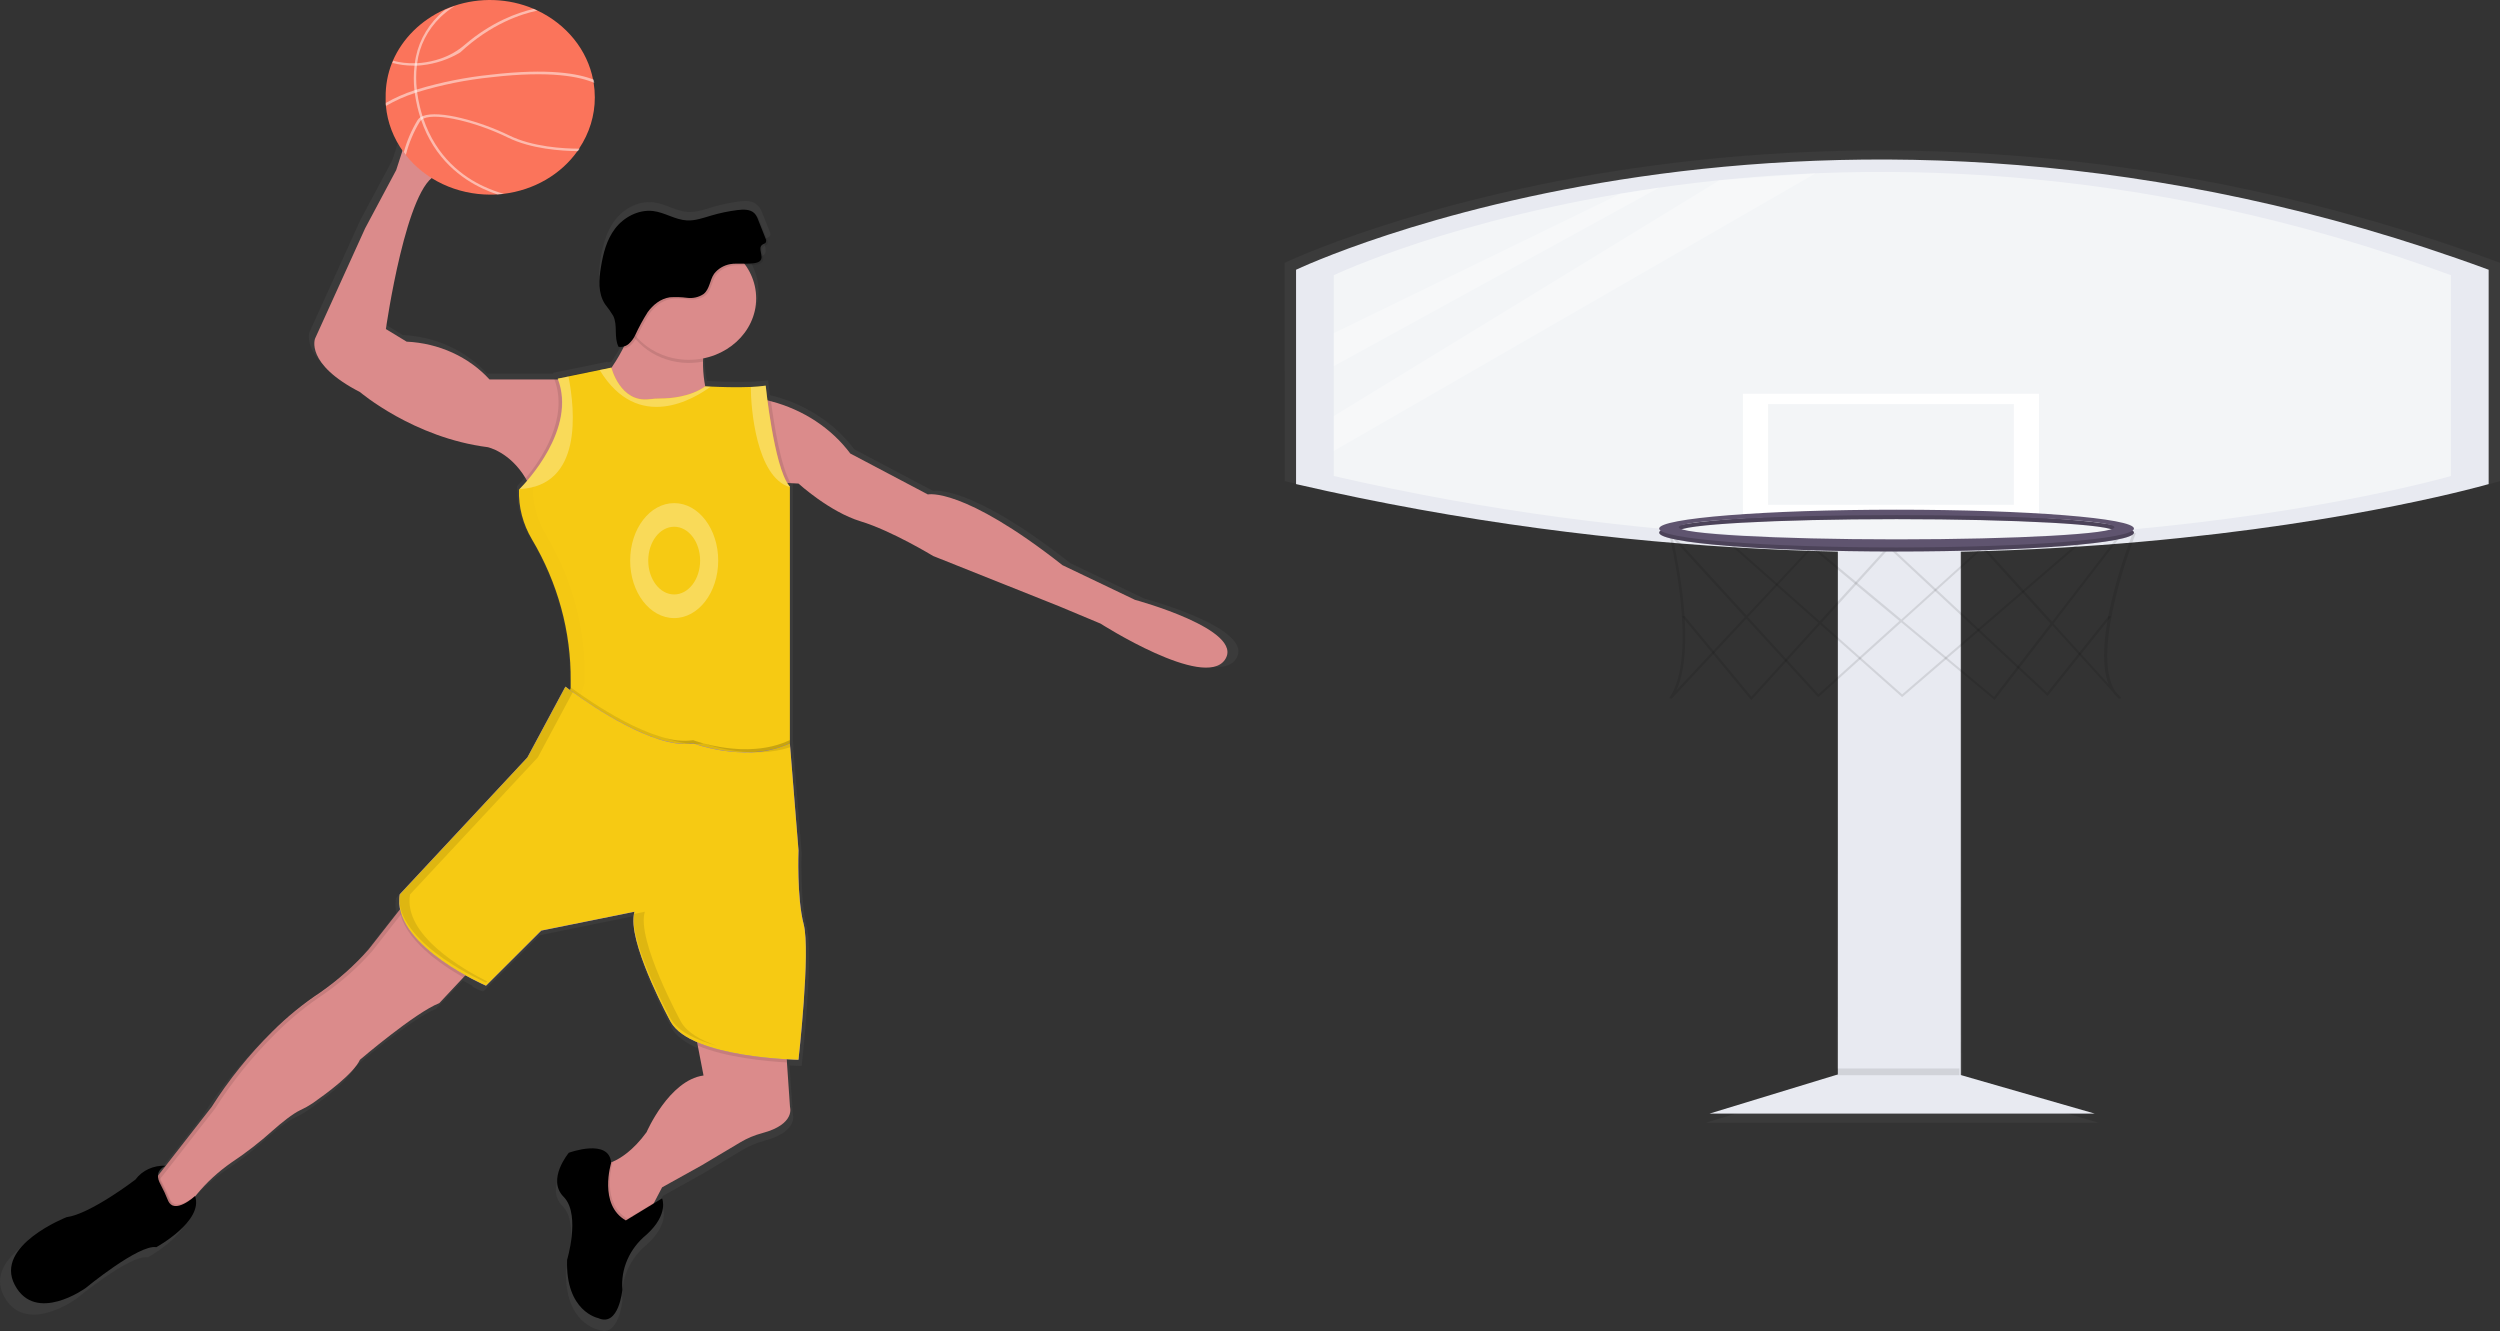 <svg width="216" height="115" viewBox="0 0 216 115" fill="none" xmlns="http://www.w3.org/2000/svg">
<rect x="0" y="0" width="216" height="115" fill="#333333" stroke="none"/>
<path d="M169.527 47.152H158.706V94.864H169.527V47.152Z" fill="url(#paint0_linear)"/>
<path d="M181.328 97H147.392L159.443 93.321H168.541L181.328 97Z" fill="url(#paint1_linear)"/>
<path d="M111 22.704C111 22.704 156.743 0.869 216 22.704V41.573C216 41.573 169.526 55.103 111.002 41.573L111 22.704Z" fill="url(#paint2_linear)"/>
<path d="M114.321 23.184C114.321 23.184 157.166 2.727 212.68 23.184V40.862C212.68 40.862 169.145 53.536 114.321 40.862V23.184Z" fill="url(#paint3_linear)"/>
<path d="M176.408 33.624H150.344V44.306H176.408V33.624Z" fill="url(#paint4_linear)"/>
<path d="M174.195 34.53H152.557V43.398H174.195V34.53Z" fill="url(#paint5_linear)"/>
<g opacity="0.1">
<path opacity="0.1" d="M172.499 60.584L164.277 53.748L156.985 60.344L150.658 53.431L144.075 60.47L143.845 60.426C146.5 56.685 143.867 46.08 143.845 45.973L143.744 45.576L150.665 53.138L156.435 46.965L164.285 53.496L171.464 46.992L177.545 53.691L183.447 46.03L184.924 45.888L184.89 45.974C184.847 46.084 180.815 56.34 183.107 59.818L183.652 60.419L183.435 60.474C183.199 60.28 183.012 60.073 182.875 59.858L177.567 54.007L172.499 60.584ZM164.413 53.621L172.448 60.307L177.422 53.854L171.442 47.267L164.413 53.621ZM150.783 53.282L156.985 60.073L164.123 53.623L156.447 47.225L150.783 53.282ZM144.166 46.345C144.586 48.171 146.22 55.962 144.492 59.721L150.525 53.282L144.166 46.345ZM177.69 53.851L182.533 59.186C181.061 55.389 184.222 47.06 184.618 46.042L183.636 46.136L177.69 53.851Z" fill="url(#paint6_linear)"/>
</g>
<g opacity="0.1">
<path opacity="0.1" d="M151.077 60.599L144.977 53.228L145.206 53.184L151.09 60.288L156.985 53.795L149.125 46.825L149.34 46.768L157.108 53.658L162.998 47.173H163.071L180.561 46.375L164.359 60.331L157.137 53.926L151.077 60.599ZM157.262 53.789L164.362 60.086L180.122 46.511L163.172 47.284L157.262 53.789Z" fill="url(#paint7_linear)"/>
</g>
<g opacity="0.1">
<path opacity="0.1" d="M177.163 60.233L177.038 60.116L162.53 46.586L162.749 46.531L177.132 59.944L182.537 53.184L182.766 53.227L177.163 60.233Z" fill="url(#paint8_linear)"/>
</g>
<path d="M163.869 44.187C152.325 44.187 142.969 44.931 142.969 45.849C142.969 46.767 152.327 47.511 163.869 47.511C175.411 47.511 184.769 46.767 184.769 45.849C184.769 44.931 175.411 44.187 163.869 44.187ZM163.869 46.798C153.276 46.798 144.69 46.319 144.69 45.73C144.69 45.141 153.276 44.663 163.869 44.663C174.463 44.663 183.046 45.139 183.046 45.73C183.046 46.321 174.461 46.798 163.869 46.798Z" fill="url(#paint9_linear)"/>
<g opacity="0.2">
<path opacity="0.2" d="M163.869 44.187C152.325 44.187 142.969 44.931 142.969 45.849C142.969 46.767 152.327 47.511 163.869 47.511C175.411 47.511 184.769 46.767 184.769 45.849C184.769 44.931 175.411 44.187 163.869 44.187ZM163.869 46.798C153.276 46.798 144.69 46.319 144.69 45.73C144.69 45.141 153.276 44.663 163.869 44.663C174.463 44.663 183.046 45.139 183.046 45.73C183.046 46.321 174.461 46.798 163.869 46.798Z" fill="url(#paint10_linear)"/>
</g>
<path d="M163.869 43.831C152.325 43.831 142.969 44.576 142.969 45.494C142.969 46.411 152.327 47.156 163.869 47.156C175.411 47.156 184.769 46.411 184.769 45.494C184.769 44.576 175.411 43.831 163.869 43.831ZM163.869 46.443C153.276 46.443 144.69 45.964 144.69 45.375C144.69 44.785 153.278 44.307 163.869 44.307C174.461 44.307 183.046 44.78 183.046 45.374C183.046 45.968 174.461 46.442 163.869 46.442V46.443Z" fill="url(#paint11_linear)"/>
<path d="M169.412 47.3H158.794V94.122H169.412V47.3Z" fill="#E8EAF1"/>
<path d="M180.995 96.218H147.694L159.519 92.607H168.447L180.995 96.218Z" fill="#E8EAF1"/>
<path d="M111.979 23.306C111.979 23.306 156.864 1.876 215.02 23.306V41.825C215.02 41.825 169.412 55.103 111.979 41.825V23.306Z" fill="#E8EAF1"/>
<path d="M115.238 23.779C115.238 23.779 157.285 3.703 211.763 23.779V41.126C211.763 41.126 169.051 53.564 115.238 41.126V23.779Z" fill="#F3F5F7"/>
<path d="M176.169 34.021H150.59V44.504H176.169V34.021Z" fill="white"/>
<path d="M173.997 34.912H152.761V43.615H173.997V34.912Z" fill="#F3F5F7"/>
<path opacity="0.1" d="M172.332 60.481L164.262 53.767L157.093 60.244L150.884 53.46L144.436 60.369L144.212 60.326C146.828 56.654 144.233 46.247 144.212 46.142L144.113 45.752L150.906 53.173L156.569 47.117L164.272 53.523L171.335 47.14L177.303 53.714L183.094 46.196L184.542 46.056L184.509 46.141C184.465 46.249 180.508 56.313 182.759 59.727L183.295 60.316L183.08 60.37C182.848 60.18 182.664 59.977 182.53 59.766L177.317 54.023L172.332 60.481ZM164.398 53.646L172.284 60.208L177.163 53.876L171.297 47.411L164.398 53.646ZM151.019 53.318L157.115 59.98L164.113 53.65L156.572 47.374L151.019 53.318ZM144.525 46.51C144.938 48.301 146.54 55.944 144.844 59.638L150.754 53.318L144.525 46.51ZM177.424 53.872L182.175 59.105C180.727 55.378 183.83 47.205 184.221 46.207L183.256 46.3L177.424 53.872Z" fill="black"/>
<path opacity="0.1" d="M151.31 60.496L145.323 53.262L145.547 53.219L151.322 60.194L157.113 53.818L149.391 46.979L149.604 46.923L157.227 53.679L163.018 47.315H163.088L180.253 46.532L164.343 60.233L157.256 53.943L151.31 60.496ZM157.379 53.813L164.345 59.991L179.814 46.669L163.18 47.428L157.379 53.813Z" fill="black"/>
<path opacity="0.1" d="M176.91 60.137L176.785 60.022L162.547 46.744L162.762 46.69L176.877 59.853L182.183 53.219L182.407 53.261L176.91 60.137Z" fill="black"/>
<path d="M163.862 44.389C152.535 44.389 143.351 45.119 143.351 46.019C143.351 46.92 152.535 47.65 163.862 47.65C175.189 47.65 184.374 46.92 184.374 46.019C184.374 45.119 175.189 44.389 163.862 44.389ZM163.862 46.951C153.466 46.951 145.04 46.485 145.04 45.903C145.04 45.32 153.466 44.855 163.862 44.855C174.258 44.855 182.685 45.32 182.685 45.903C182.685 46.485 174.258 46.951 163.862 46.951Z" fill="#5F546F"/>
<path opacity="0.2" d="M163.862 44.389C152.535 44.389 143.351 45.119 143.351 46.019C143.351 46.92 152.535 47.65 163.862 47.65C175.189 47.65 184.374 46.92 184.374 46.019C184.374 45.119 175.189 44.389 163.862 44.389ZM163.862 46.951C153.466 46.951 145.04 46.485 145.04 45.903C145.04 45.32 153.466 44.855 163.862 44.855C174.258 44.855 182.685 45.32 182.685 45.903C182.685 46.485 174.258 46.951 163.862 46.951Z" fill="black"/>
<path d="M163.862 44.038C152.535 44.038 143.351 44.769 143.351 45.669C143.351 46.569 152.535 47.299 163.862 47.299C175.189 47.299 184.374 46.569 184.374 45.669C184.374 44.769 175.189 44.038 163.862 44.038ZM163.862 46.601C153.466 46.601 145.04 46.135 145.04 45.552C145.04 44.97 153.466 44.504 163.862 44.504C174.258 44.504 182.685 44.97 182.685 45.552C182.685 46.135 174.258 46.601 163.862 46.601Z" fill="#5F546F"/>
<path opacity="0.1" d="M169.293 92.316H158.675V92.898H169.293V92.316Z" fill="black"/>
<path opacity="0.3" d="M140.011 16.73L115.238 28.781V31.635L143.351 16.209L140.011 16.73Z" fill="white"/>
<path opacity="0.3" d="M148.561 15.57L115.238 35.944V38.964L156.874 14.972L148.561 15.57Z" fill="white"/>
<path d="M4.877 105.999C7.009 105.721 10.949 102.665 10.949 102.665C11.235 102.276 11.626 101.959 12.084 101.747C12.542 101.534 13.052 101.433 13.565 101.451L17.479 96.431C18.995 94.054 20.795 91.835 22.844 89.817C23.179 89.478 23.526 89.149 23.883 88.831C24.938 87.874 26.072 86.991 27.275 86.192C28.067 85.653 28.814 85.063 29.511 84.425C30.155 83.84 30.765 83.224 31.338 82.58L34.06 79.102L34.243 78.866C34.173 78.526 34.155 78.18 34.188 77.835C34.188 77.755 34.206 77.674 34.219 77.594L45.456 65.543L48.806 59.309C48.845 59.34 48.979 59.442 49.189 59.587L49.25 59.428V59.356V58.831C49.267 54.516 48.093 50.267 45.837 46.475C45.078 45.202 44.682 43.776 44.682 42.327C44.682 42.21 44.682 42.094 44.682 41.977L44.74 41.919C44.847 41.81 45.09 41.56 45.404 41.191C45.364 41.119 45.322 41.044 45.282 40.974C43.888 38.635 41.948 38.235 41.948 38.235C35.419 37.402 30.71 33.387 30.71 33.387C25.838 30.887 26.752 28.665 26.752 28.665L31.155 18.97L33.896 13.844L34.654 11.488C34.903 9.922 35.253 8.37 35.705 6.841C36.353 4.585 39.584 3.943 41.144 5.791C41.18 5.835 41.22 5.882 41.256 5.932C41.947 6.843 42.24 7.955 42.079 9.052C41.918 10.149 41.314 11.151 40.385 11.864C38.863 13.047 37.538 14.261 37.538 14.261C34.797 14.953 32.97 27.834 32.97 27.834L34.797 28.945C36.199 29.012 37.569 29.342 38.824 29.916C40.078 30.49 41.188 31.294 42.085 32.279H47.816C47.816 32.257 47.801 32.235 47.792 32.21L48.742 32.015L51.483 31.459L52.497 31.251L52.512 31.309L52.798 31.251V31.287C53.183 30.731 53.529 30.153 53.834 29.557C53.752 29.568 53.669 29.568 53.587 29.557C53.566 29.515 53.547 29.473 53.532 29.432H53.434C53.011 28.598 53.377 27.556 52.969 26.706C52.748 26.348 52.504 26.002 52.238 25.67C51.629 24.712 51.702 23.512 51.881 22.412C52.076 21.228 52.375 20.02 53.121 19.034C53.867 18.047 55.155 17.325 56.471 17.481C57.506 17.606 58.414 18.253 59.455 18.314C60.192 18.353 60.899 18.089 61.587 17.883C62.34 17.662 63.114 17.501 63.898 17.403C64.419 17.336 65.031 17.328 65.381 17.681L65.412 17.717C65.456 17.747 65.496 17.782 65.534 17.82C65.671 17.976 65.774 18.155 65.838 18.347L66.511 20.039C66.546 20.097 66.564 20.161 66.564 20.227C66.564 20.292 66.546 20.357 66.511 20.414C66.45 20.484 66.344 20.503 66.261 20.55C65.728 20.864 66.444 21.639 66.002 22.02C65.738 22.248 65.171 22.273 64.611 22.27C65.121 23.003 65.429 23.837 65.511 24.701C65.592 25.566 65.444 26.436 65.078 27.238C64.713 28.039 64.141 28.748 63.411 29.305C62.682 29.862 61.816 30.25 60.886 30.437C60.886 30.529 60.886 30.62 60.886 30.715C60.872 31.448 60.935 32.18 61.075 32.901L61.52 32.937C62.26 32.974 63.755 33.026 65.061 32.971C65.499 32.955 65.935 32.917 66.368 32.857C66.368 32.857 66.42 33.362 66.52 34.138L66.825 34.215C69.665 34.96 72.131 36.585 73.799 38.81L80.632 42.422C80.632 42.422 83.677 41.73 92.475 48.655L98.852 51.711C98.852 51.711 108.594 54.328 106.773 56.956C104.952 59.584 95.841 53.772 95.841 53.772L92.186 52.25L81.101 47.805C81.101 47.805 77.447 45.583 74.724 44.749C72.002 43.916 69.258 41.416 69.258 41.416L68.573 41.383L68.268 41.366C68.314 41.441 68.363 41.513 68.418 41.583C68.445 41.621 68.475 41.657 68.506 41.691V63.99L68.555 64.609H68.533L69.264 73.68C69.264 73.68 69.112 77.847 69.721 80.189C70.33 82.53 69.264 92.1 69.264 92.1C69.264 92.1 68.865 92.1 68.216 92.059L68.235 92.337L68.503 96.256C68.503 96.256 69.014 97.768 66.067 98.554C65.391 98.732 64.749 99.001 64.16 99.351L60.762 101.382L57.269 103.326L56.562 104.679L56.529 104.746L57.272 104.332C57.272 104.332 57.881 105.721 55.904 107.518C55.164 108.122 54.587 108.874 54.217 109.715C53.847 110.556 53.695 111.463 53.773 112.366C53.773 112.366 53.468 115.7 51.641 114.866C51.641 114.866 48.757 114.311 48.9 109.741C48.9 109.741 50.051 105.935 48.711 104.327C48.675 104.282 48.636 104.24 48.596 104.199C47.073 102.676 49.052 100.31 49.052 100.31C49.052 100.31 52.57 99.015 52.768 101.165L52.914 101.107C53.547 100.829 54.683 100.154 55.886 98.509C55.886 98.509 57.859 93.94 60.895 93.523L60.387 90.892L60.329 90.589C59.285 90.139 58.438 89.559 58.012 88.811L57.993 88.778V88.764V88.745V88.725V88.706L57.978 88.678V88.656L57.963 88.625L57.945 88.592V88.564L57.923 88.525L57.865 88.498L57.844 88.456L57.826 88.42L57.801 88.373L57.78 88.334L57.756 88.286L57.728 88.236L57.707 88.197L57.677 88.139L57.655 88.1L57.524 87.842L57.506 87.808L57.47 87.736L57.442 87.683L57.403 87.603L57.378 87.556L57.333 87.461L57.314 87.422L57.266 87.325L57.241 87.278L57.192 87.178L57.171 87.133L57.119 87.028L57.098 86.986L57.043 86.875L57.025 86.834L56.97 86.717L56.952 86.678L56.891 86.553V86.531C55.919 84.469 54.698 81.505 54.759 79.749C54.751 79.61 54.751 79.47 54.759 79.33H54.796V79.302C54.796 79.244 54.82 79.188 54.838 79.136L46.64 80.802L41.768 85.65H41.747H41.728H41.707H41.683H41.658L41.628 85.636H41.6L41.561 85.62L41.53 85.606L41.488 85.586L41.451 85.57L41.4 85.544L41.366 85.528L41.308 85.5L41.272 85.481L41.211 85.453L41.168 85.431L41.101 85.397L41.058 85.378L40.988 85.342L40.94 85.317L40.864 85.278L40.812 85.164L40.726 85.119L40.681 85.097L40.593 85.053L40.541 85.025L40.449 84.978L40.401 84.95L40.303 84.897L40.251 84.869L40.151 84.814L40.102 84.786L39.996 84.728H39.977L39.807 84.908L37.675 87.164C35.543 87.997 30.689 92.151 30.689 92.151C30.129 93.376 27.756 95.126 26.544 95.965C26.198 96.198 25.83 96.405 25.445 96.582C24.781 96.895 23.846 97.643 22.991 98.398C21.874 99.405 20.676 100.334 19.406 101.176C18.232 101.993 17.188 102.954 16.303 104.032L16.2 104.154C16.924 106.377 12.777 108.635 12.777 108.635C11.254 108.357 6.552 112.247 6.552 112.247C6.552 112.247 2.148 115.433 0.327 111.969C-1.494 108.505 4.877 105.999 4.877 105.999ZM12.923 102.287L13.532 101.501C13.367 101.572 13.224 101.681 13.119 101.818C13.014 101.954 12.949 102.113 12.932 102.279L12.923 102.287Z" fill="url(#paint12_linear)"/>
<path d="M50.792 34.285C50.792 34.285 66.156 42.449 62.873 37.821C61.453 35.872 60.71 33.577 60.741 31.237C60.742 30.473 60.855 29.713 61.076 28.976L54.663 26.253C54.774 27.055 54.695 27.869 54.431 28.64C53.533 31.534 50.792 34.285 50.792 34.285Z" fill="#DB8B8B"/>
<path opacity="0.1" d="M54.44 28.643C55.049 29.635 55.99 30.422 57.126 30.89C58.262 31.357 59.532 31.48 60.75 31.24C60.751 30.476 60.863 29.716 61.085 28.979L54.672 26.256C54.783 27.058 54.704 27.872 54.44 28.643Z" fill="black"/>
<path d="M59.517 31.087C56.304 31.087 53.7 28.711 53.7 25.781C53.7 22.85 56.304 20.475 59.517 20.475C62.729 20.475 65.333 22.85 65.333 25.781C65.333 28.711 62.729 31.087 59.517 31.087Z" fill="#DB8B8B"/>
<path opacity="0.1" d="M63.235 22.958C62.672 23.063 62.176 23.362 61.849 23.792C61.465 24.347 61.474 25.108 60.935 25.542C60.529 25.816 60.02 25.934 59.519 25.87C59.024 25.804 58.523 25.788 58.024 25.822C57.217 25.942 56.556 26.486 56.108 27.109C55.702 27.754 55.339 28.422 55.024 29.109C54.896 29.381 54.712 29.629 54.482 29.839C54.366 29.944 54.225 30.022 54.07 30.067C53.915 30.112 53.751 30.124 53.59 30.101C53.173 29.267 53.532 28.256 53.133 27.425C52.917 27.073 52.678 26.734 52.418 26.409C51.809 25.467 51.891 24.289 52.07 23.208C52.262 22.044 52.555 20.858 53.288 19.891C54.023 18.925 55.286 18.225 56.565 18.366C57.582 18.488 58.475 19.125 59.498 19.18C60.22 19.219 60.917 18.961 61.605 18.758C62.345 18.541 63.104 18.382 63.874 18.286C64.386 18.222 64.986 18.211 65.33 18.564C65.466 18.716 65.57 18.892 65.634 19.08L66.295 20.747C66.329 20.804 66.347 20.867 66.347 20.932C66.347 20.996 66.329 21.06 66.295 21.116C66.234 21.183 66.131 21.203 66.052 21.253C65.528 21.561 66.231 22.322 65.799 22.697C65.366 23.072 63.841 22.828 63.235 22.958Z" fill="black"/>
<path d="M63.086 22.822C62.524 22.927 62.028 23.225 61.7 23.655C61.316 24.211 61.326 24.972 60.787 25.405C60.38 25.68 59.871 25.797 59.37 25.733C58.876 25.668 58.374 25.652 57.875 25.686C57.068 25.805 56.407 26.35 55.96 26.972C55.553 27.617 55.191 28.285 54.876 28.972C54.747 29.245 54.563 29.493 54.334 29.703C54.218 29.807 54.077 29.885 53.922 29.93C53.767 29.976 53.602 29.987 53.441 29.964C53.024 29.131 53.383 28.119 52.984 27.289C52.769 26.937 52.53 26.598 52.269 26.272C51.66 25.33 51.742 24.152 51.922 23.072C52.114 21.908 52.406 20.722 53.14 19.755C53.874 18.788 55.138 18.088 56.416 18.23C57.434 18.352 58.326 18.988 59.349 19.044C60.071 19.083 60.768 18.824 61.456 18.622C62.196 18.404 62.955 18.246 63.725 18.149C64.237 18.085 64.837 18.074 65.181 18.427C65.318 18.58 65.421 18.755 65.486 18.944L66.146 20.61C66.18 20.667 66.198 20.731 66.198 20.795C66.198 20.86 66.18 20.923 66.146 20.98C66.085 21.047 65.982 21.066 65.903 21.116C65.379 21.424 66.082 22.186 65.65 22.561C65.218 22.936 63.692 22.691 63.086 22.822Z" fill="black"/>
<path d="M31.103 33.875C31.103 33.875 35.726 37.82 42.139 38.636C42.139 38.636 44.045 39.031 45.416 41.328C45.915 42.192 46.269 43.119 46.467 44.078L53.349 33.441L53.775 32.783H42.291C41.41 31.818 40.318 31.029 39.086 30.467C37.854 29.906 36.508 29.583 35.132 29.519L33.341 28.43C33.341 28.43 35.132 15.776 37.815 15.096C37.815 15.096 39.124 13.901 40.613 12.74C41.528 12.04 42.122 11.053 42.281 9.974C42.439 8.895 42.149 7.801 41.469 6.906C41.433 6.859 41.396 6.812 41.356 6.767C39.834 4.953 36.651 5.584 36.012 7.801C35.568 9.306 35.223 10.835 34.98 12.379L34.233 14.693L31.547 19.727L27.223 29.25C27.223 29.25 26.331 31.427 31.103 33.875Z" fill="#DB8B8B"/>
<path d="M65.408 34.42L66.304 41.642L68.317 41.745L68.99 41.779C68.99 41.779 71.676 44.229 74.359 45.043C77.041 45.857 80.623 48.038 80.623 48.038L91.51 52.382L95.088 53.88C95.088 53.88 104.038 59.605 105.829 57.008C107.619 54.41 98.063 51.827 98.063 51.827L91.799 48.832C83.147 42.029 80.166 42.72 80.166 42.72L73.466 39.184C71.829 36.998 69.407 35.401 66.617 34.67C66.222 34.559 65.817 34.476 65.408 34.42Z" fill="#DB8B8B"/>
<path opacity="0.1" d="M45.416 41.33C45.916 42.193 46.27 43.12 46.467 44.08L53.349 33.443C53.185 33.235 53.042 33.015 52.92 32.784C52.744 32.459 52.605 32.117 52.506 31.765L51.51 31.971L48.815 32.526L47.88 32.718C47.88 32.74 47.898 32.762 47.904 32.784C49.159 36.146 46.793 39.666 45.416 41.33Z" fill="black"/>
<path opacity="0.1" d="M65.409 34.42L66.305 41.643L68.317 41.745C67.462 40.356 66.88 36.678 66.615 34.681C66.221 34.567 65.818 34.48 65.409 34.42Z" fill="black"/>
<path d="M45.958 46.596C48.195 50.356 49.348 54.574 49.308 58.852V59.386V59.455C49.308 59.455 47.666 63.536 49.308 63.536C50.949 63.536 50.8 65.578 52.886 65.986C54.972 66.394 62.284 69.25 64.519 68.028C66.754 66.806 68.246 64.219 68.246 64.219V42.04C68.216 42.006 68.186 41.97 68.158 41.931C66.87 40.264 66.157 33.319 66.157 33.319C65.732 33.379 65.303 33.417 64.872 33.433C63.59 33.489 62.132 33.433 61.395 33.4L60.938 33.375C59.65 34.295 57.892 34.428 57.021 34.428C56.716 34.429 56.41 34.449 56.108 34.489C53.589 34.811 52.822 31.758 52.822 31.758L51.826 31.964L49.131 32.52L48.196 32.711C49.874 37.048 45.455 41.684 44.898 42.245L44.84 42.304C44.793 43.799 45.178 45.279 45.958 46.596Z" fill="#F6CA13"/>
<path opacity="0.3" d="M64.87 33.446C64.87 35.248 65.342 41.224 68.241 42.088V42.041C68.21 42.007 68.18 41.971 68.153 41.932C66.864 40.266 66.152 33.321 66.152 33.321C65.727 33.384 65.299 33.426 64.87 33.446Z" fill="white"/>
<path opacity="0.3" d="M44.884 42.254C50.341 41.998 49.695 35.487 49.117 32.531L48.182 32.722C49.86 37.056 45.444 41.693 44.884 42.254Z" fill="white"/>
<g opacity="0.1">
<path opacity="0.1" d="M44.826 42.449C44.827 42.435 44.834 42.422 44.844 42.411C44.855 42.401 44.868 42.394 44.884 42.391C46.102 42.113 44.75 42.516 46.102 42.113C46.154 42.096 46.029 41.91 46.029 41.91C45.988 43.404 46.378 44.881 47.161 46.194C49.399 49.954 50.552 54.172 50.511 58.45V58.984V59.05C50.511 59.05 48.87 63.131 50.511 63.131C52.153 63.131 52.004 65.173 54.09 65.582C56.002 65.957 62.291 68.382 65.053 67.846C64.882 67.96 64.709 68.068 64.529 68.165C62.291 69.39 54.982 66.532 52.896 66.123C50.81 65.715 50.956 63.673 49.318 63.673C47.679 63.673 49.318 59.592 49.318 59.592V59.523V58.989C49.358 54.711 48.205 50.493 45.968 46.733C45.181 45.421 44.788 43.944 44.826 42.449Z" fill="black"/>
<path opacity="0.1" d="M60.576 33.665C60.646 33.62 60.719 33.573 60.786 33.525H60.945C60.823 33.581 60.698 33.623 60.576 33.665Z" fill="black"/>
</g>
<path d="M13.505 101.77L15.292 105.442C15.803 104.677 16.362 103.939 16.967 103.234C17.835 102.176 18.86 101.232 20.012 100.431C21.259 99.603 22.436 98.691 23.533 97.703C24.373 96.961 25.293 96.225 25.945 95.916C26.323 95.743 26.685 95.54 27.026 95.311C28.213 94.478 30.546 92.769 31.097 91.566C31.097 91.566 35.869 87.485 37.958 86.669L40.041 84.446L42.435 81.899L36.32 76.321L34.52 78.618L31.843 82.035C30.633 83.407 29.247 84.644 27.717 85.719C26.192 86.727 24.784 87.875 23.515 89.144C21.512 91.13 19.756 93.311 18.277 95.647L14.43 100.578L14.403 100.617L13.794 101.392L13.505 101.77Z" fill="#DB8B8B"/>
<path d="M51.388 102.179L53.776 107.349L55.712 105.443L56.51 103.915L57.205 102.585L60.636 100.679L63.986 98.684C64.565 98.34 65.196 98.076 65.859 97.901C68.755 97.129 68.256 95.645 68.256 95.645L67.991 91.795L67.808 89.114L59.89 88.297L60.286 90.339L60.786 92.923C57.801 93.331 55.864 97.82 55.864 97.82C54.686 99.434 53.568 100.104 52.944 100.371C52.782 100.445 52.61 100.502 52.432 100.54L51.388 102.179Z" fill="#DB8B8B"/>
<path opacity="0.1" d="M14.403 100.622L14.473 100.584H14.431L14.403 100.622Z" fill="black"/>
<path opacity="0.1" d="M13.505 101.77L15.292 105.443C15.803 104.677 16.362 103.94 16.967 103.234C16.693 103.473 15.161 104.745 14.671 103.584C14.483 103.111 14.267 102.647 14.023 102.195C13.871 101.955 13.794 101.681 13.8 101.404L13.505 101.77Z" fill="black"/>
<path opacity="0.1" d="M13.651 101.529L14.26 100.754L14.287 100.715L18.133 95.784C19.616 93.449 21.376 91.27 23.381 89.286C24.65 88.017 26.058 86.87 27.583 85.861C29.113 84.786 30.499 83.55 31.709 82.177L34.377 78.774L36.177 76.477L36.439 76.716L34.828 78.774L32.151 82.191C30.939 83.56 29.552 84.793 28.021 85.864C26.497 86.872 25.089 88.02 23.819 89.289C21.817 91.272 20.061 93.45 18.581 95.784L14.729 100.72L14.701 100.759L14.092 101.534L13.788 101.912L15.39 105.201C15.222 105.443 15.128 105.585 15.128 105.585L13.337 101.912L13.651 101.529Z" fill="black"/>
<path opacity="0.1" d="M51.388 102.178L53.775 107.348L55.712 105.442L56.51 103.915L54.22 105.304C51.97 104.02 52.837 100.739 52.941 100.373C52.779 100.447 52.607 100.504 52.429 100.542L51.388 102.178Z" fill="black"/>
<path d="M52.804 100.479C52.804 100.479 51.687 104.09 54.071 105.446L57.205 103.54C57.205 103.54 57.814 104.901 55.862 106.671C55.136 107.265 54.569 108.003 54.207 108.829C53.845 109.655 53.696 110.546 53.773 111.432C53.773 111.432 53.468 114.697 51.684 113.883C51.684 113.883 48.849 113.327 48.998 108.849C48.998 108.849 50.127 105.112 48.812 103.532C48.775 103.489 48.738 103.448 48.699 103.407C47.207 101.909 49.147 99.598 49.147 99.598C49.147 99.598 52.655 98.304 52.804 100.479Z" fill="black"/>
<path opacity="0.1" d="M49.3 63.54C50.941 63.54 50.792 65.582 52.878 65.99C54.964 66.399 62.276 69.255 64.511 68.032C66.747 66.81 68.239 64.224 68.239 64.224V63.946C64.511 65.715 59.886 63.946 59.886 63.946C56.59 64.524 50.923 60.582 49.297 59.384V59.454C49.297 59.454 47.662 63.54 49.3 63.54Z" fill="black"/>
<path opacity="0.1" d="M67.797 89.117L59.879 88.3L60.275 90.342C62.726 91.381 66.256 91.7 67.967 91.797L67.797 89.117Z" fill="black"/>
<path opacity="0.1" d="M34.527 78.624C34.901 81.124 37.965 83.272 40.048 84.458L42.441 81.911L36.326 76.332L34.527 78.624Z" fill="black"/>
<path d="M59.892 64.217C59.892 64.217 64.514 65.986 68.245 64.217L68.991 73.47C68.991 73.47 68.842 77.551 69.439 79.86C70.035 82.168 68.991 91.561 68.991 91.561C68.991 91.561 59.742 91.425 57.955 88.297C57.955 88.297 54.078 81.221 54.821 78.773L46.766 80.407L41.991 85.163C41.991 85.163 33.787 81.626 34.533 77.271L45.572 65.439L48.852 59.327C48.852 59.327 56.012 64.897 59.892 64.217Z" fill="#6C63FF"/>
<path d="M41.991 85.163L46.763 80.401L54.821 78.773C54.802 78.835 54.787 78.898 54.772 78.965C54.747 79.096 54.733 79.227 54.729 79.36C54.604 82.19 57.951 88.299 57.951 88.299C59.742 91.43 68.987 91.563 68.987 91.563C68.987 91.563 70.047 82.179 69.438 79.865C68.829 77.551 68.99 73.476 68.99 73.476L68.272 64.567L68.244 64.225C67.203 64.703 66.06 64.969 64.894 65.003C63.244 65.046 61.599 64.802 60.049 64.283L59.891 64.225C59.804 64.24 59.714 64.252 59.623 64.261C56.419 64.583 51.282 61.1 49.494 59.802C49.089 59.508 48.855 59.327 48.855 59.327L45.572 65.439L34.536 77.276C34.512 77.412 34.498 77.55 34.493 77.687C34.301 81.854 41.991 85.163 41.991 85.163Z" fill="#F6CA13"/>
<path opacity="0.3" d="M51.812 31.972C55.135 37.447 60.035 34.416 61.393 33.411L60.936 33.386C59.648 34.305 57.891 34.439 57.02 34.439C56.714 34.44 56.409 34.46 56.106 34.5C53.588 34.822 52.82 31.769 52.82 31.769L51.812 31.972Z" fill="white"/>
<path d="M14.318 100.72C13.807 100.694 13.297 100.79 12.84 100.999C12.382 101.207 11.992 101.521 11.708 101.909C11.708 101.909 7.834 104.887 5.748 105.165C5.748 105.165 -0.516 107.615 1.275 111.016C3.065 114.416 7.39 111.294 7.39 111.294C7.39 111.294 12.012 107.485 13.505 107.757C13.505 107.757 17.607 105.512 16.854 103.334C16.854 103.334 15.058 105.001 14.516 103.721C14.329 103.247 14.113 102.783 13.87 102.332C13.581 101.809 13.431 101.129 14.318 100.72Z" fill="black"/>
<path opacity="0.1" d="M60.872 64.251C62.431 64.665 65.568 65.217 68.242 63.948L68.29 64.556C65.047 65.631 61.46 64.459 60.872 64.251Z" fill="black"/>
<path opacity="0.1" d="M57.482 63.772C58.259 64.001 59.083 64.065 59.891 63.958C59.891 63.958 60.22 64.083 60.768 64.236C59.815 64.383 58.67 64.169 57.482 63.772Z" fill="black"/>
<path opacity="0.1" d="M34.49 77.691C34.633 81.727 41.991 84.9 41.991 84.9L42.094 84.797C40.057 83.777 34.825 80.796 35.428 77.279L46.467 65.44L49.494 59.792C49.089 59.498 48.855 59.317 48.855 59.317L45.572 65.428L34.536 77.266C34.511 77.406 34.495 77.548 34.49 77.691Z" fill="black"/>
<path opacity="0.1" d="M55.713 78.774C54.967 81.224 58.846 88.296 58.846 88.296C59.376 89.222 60.555 89.885 61.956 90.361C60.177 89.877 58.591 89.141 57.951 88.024C57.951 88.024 54.51 81.746 54.735 78.971L55.713 78.774Z" fill="black"/>
<path opacity="0.3" d="M58.249 43.469C60.35 43.469 62.053 45.691 62.053 48.436C62.053 51.181 60.35 53.403 58.249 53.403C56.148 53.403 54.446 51.181 54.446 48.436C54.446 45.691 56.148 43.469 58.249 43.469ZM58.249 51.361C59.486 51.361 60.49 50.053 60.49 48.436C60.49 46.819 59.489 45.511 58.249 45.511C57.01 45.511 56.008 46.819 56.008 48.436C56.008 50.053 57.013 51.361 58.249 51.361Z" fill="white"/>
<path d="M33.321 8.415C33.321 8.576 33.321 8.735 33.321 8.893C33.321 8.979 33.321 9.065 33.342 9.148C33.47 10.575 33.994 11.949 34.865 13.14C34.923 13.221 34.983 13.299 35.044 13.377C35.875 14.439 36.971 15.305 38.242 15.903C39.514 16.501 40.923 16.814 42.353 16.816C42.557 16.816 42.761 16.816 42.962 16.796C43.163 16.777 43.337 16.768 43.523 16.746C44.814 16.587 46.051 16.174 47.151 15.537C48.251 14.899 49.186 14.053 49.893 13.054C49.942 12.99 49.988 12.921 50.03 12.857V12.843C50.923 11.51 51.395 9.977 51.392 8.415C51.392 7.999 51.36 7.583 51.294 7.17L51.245 6.893C50.998 5.622 50.434 4.42 49.595 3.38C48.756 2.34 47.666 1.491 46.41 0.898L46.081 0.751C45.012 0.301 43.856 0.048 42.68 0.006C41.503 -0.035 40.329 0.135 39.226 0.509C38.938 0.606 38.657 0.718 38.382 0.842C36.359 1.761 34.779 3.329 33.945 5.245C33.915 5.309 33.89 5.37 33.866 5.434C33.491 6.39 33.306 7.4 33.321 8.415Z" fill="#FB745B"/>
<path opacity="0.5" d="M33.902 5.435C34.481 5.592 35.082 5.671 35.687 5.671H35.79H36.028C36.174 5.671 36.317 5.655 36.454 5.638C37.638 5.509 38.773 5.128 39.767 4.527C42.426 2.054 45.03 1.21 46.437 0.915L46.108 0.768C44.725 1.088 42.481 1.879 40.145 3.879C39.543 4.399 38.832 4.803 38.056 5.068C37.522 5.248 36.967 5.371 36.402 5.432C36.28 5.432 36.162 5.455 36.043 5.463H35.802C35.185 5.478 34.569 5.407 33.975 5.252C33.954 5.321 33.926 5.382 33.902 5.435Z" fill="white"/>
<path opacity="0.5" d="M33.336 8.892C33.336 8.978 33.336 9.065 33.357 9.148C34.136 8.693 34.969 8.321 35.839 8.037L36.068 7.962C38.143 7.326 40.287 6.894 42.463 6.673C47.579 6.078 50.131 6.634 51.346 7.162L51.297 6.884C49.982 6.356 47.39 5.875 42.432 6.45C40.258 6.672 38.115 7.099 36.037 7.726L35.809 7.801C34.944 8.082 34.114 8.448 33.336 8.892Z" fill="white"/>
<path opacity="0.5" d="M35.809 7.821C35.809 7.896 35.827 7.971 35.836 8.049C35.889 8.429 35.964 8.826 36.061 9.241C36.136 9.554 36.22 9.855 36.311 10.143C36.336 10.219 36.36 10.294 36.384 10.366C37.541 13.747 39.895 15.461 41.756 16.316C42.151 16.5 42.558 16.661 42.974 16.8L43.535 16.75C42.95 16.584 42.382 16.374 41.835 16.122C40.008 15.288 37.697 13.585 36.57 10.238C36.546 10.171 36.524 10.102 36.503 10.032C36.418 9.764 36.341 9.486 36.272 9.199C36.172 8.782 36.096 8.375 36.043 7.977C36.043 7.902 36.025 7.824 36.016 7.749C35.938 7.06 35.938 6.365 36.016 5.676C36.016 5.604 36.031 5.532 36.043 5.463C36.229 3.966 36.94 2.565 38.071 1.468C38.441 1.115 38.849 0.797 39.289 0.521C39.002 0.618 38.72 0.729 38.446 0.854C38.267 0.996 38.091 1.152 37.916 1.321C36.752 2.463 36.025 3.918 35.842 5.468C35.842 5.538 35.824 5.61 35.815 5.679C35.731 6.391 35.729 7.109 35.809 7.821Z" fill="white"/>
<path opacity="0.5" d="M34.889 13.143C34.947 13.224 35.008 13.302 35.069 13.379C35.324 12.368 35.734 11.395 36.287 10.487C36.316 10.442 36.352 10.401 36.393 10.365C36.454 10.315 36.523 10.272 36.597 10.24C37.77 9.709 41.272 10.598 43.876 11.882C45.879 12.871 48.501 13.046 49.936 13.057L50.073 12.86V12.846C48.702 12.846 46.01 12.696 43.982 11.696C41.546 10.501 37.922 9.473 36.527 10.029C36.453 10.058 36.383 10.095 36.317 10.137C36.221 10.2 36.141 10.279 36.08 10.371C35.552 11.243 35.152 12.176 34.889 13.143Z" fill="white"/>
<defs>
<linearGradient id="paint0_linear" x1="164.116" y1="94.864" x2="164.116" y2="47.152" gradientUnits="userSpaceOnUse">
<stop stop-color="#808080" stop-opacity="0.25"/>
<stop offset="0.54" stop-color="#808080" stop-opacity="0.12"/>
<stop offset="1" stop-color="#808080" stop-opacity="0.1"/>
</linearGradient>
<linearGradient id="paint1_linear" x1="9744.1" y1="2980.81" x2="9744.1" y2="2864.57" gradientUnits="userSpaceOnUse">
<stop stop-color="#808080" stop-opacity="0.25"/>
<stop offset="0.54" stop-color="#808080" stop-opacity="0.12"/>
<stop offset="1" stop-color="#808080" stop-opacity="0.1"/>
</linearGradient>
<linearGradient id="paint2_linear" x1="39591" y1="14439.7" x2="39591" y2="4168.21" gradientUnits="userSpaceOnUse">
<stop stop-color="#808080" stop-opacity="0.25"/>
<stop offset="0.54" stop-color="#808080" stop-opacity="0.12"/>
<stop offset="1" stop-color="#808080" stop-opacity="0.1"/>
</linearGradient>
<linearGradient id="paint3_linear" x1="37097.3" y1="13225.8" x2="37097.3" y2="4211.26" gradientUnits="userSpaceOnUse">
<stop stop-color="#808080" stop-opacity="0.25"/>
<stop offset="0.54" stop-color="#808080" stop-opacity="0.12"/>
<stop offset="1" stop-color="#808080" stop-opacity="0.1"/>
</linearGradient>
<linearGradient id="paint4_linear" x1="7414.69" y1="3583.42" x2="7414.69" y2="2603.82" gradientUnits="userSpaceOnUse">
<stop stop-color="#808080" stop-opacity="0.25"/>
<stop offset="0.54" stop-color="#808080" stop-opacity="0.12"/>
<stop offset="1" stop-color="#808080" stop-opacity="0.1"/>
</linearGradient>
<linearGradient id="paint5_linear" x1="6183.43" y1="2912.59" x2="6183.43" y2="2237.37" gradientUnits="userSpaceOnUse">
<stop stop-color="#808080" stop-opacity="0.25"/>
<stop offset="0.54" stop-color="#808080" stop-opacity="0.12"/>
<stop offset="1" stop-color="#808080" stop-opacity="0.1"/>
</linearGradient>
<linearGradient id="paint6_linear" x1="15768.7" y1="7980.58" x2="15768.7" y2="6046.73" gradientUnits="userSpaceOnUse">
<stop stop-color="#808080" stop-opacity="0.25"/>
<stop offset="0.54" stop-color="#808080" stop-opacity="0.12"/>
<stop offset="1" stop-color="#808080" stop-opacity="0.1"/>
</linearGradient>
<linearGradient id="paint7_linear" x1="13417.1" y1="7568.79" x2="13417.1" y2="5831.11" gradientUnits="userSpaceOnUse">
<stop stop-color="#808080" stop-opacity="0.25"/>
<stop offset="0.54" stop-color="#808080" stop-opacity="0.12"/>
<stop offset="1" stop-color="#808080" stop-opacity="0.1"/>
</linearGradient>
<linearGradient id="paint8_linear" x1="6580.13" y1="6473.85" x2="6580.13" y2="4861.98" gradientUnits="userSpaceOnUse">
<stop stop-color="#808080" stop-opacity="0.25"/>
<stop offset="0.54" stop-color="#808080" stop-opacity="0.12"/>
<stop offset="1" stop-color="#808080" stop-opacity="0.1"/>
</linearGradient>
<linearGradient id="paint9_linear" x1="15923.8" y1="1428.49" x2="15923.8" y2="1333.65" gradientUnits="userSpaceOnUse">
<stop stop-color="#808080" stop-opacity="0.25"/>
<stop offset="0.54" stop-color="#808080" stop-opacity="0.12"/>
<stop offset="1" stop-color="#808080" stop-opacity="0.1"/>
</linearGradient>
<linearGradient id="paint10_linear" x1="15923.8" y1="1428.49" x2="15923.8" y2="1333.65" gradientUnits="userSpaceOnUse">
<stop stop-color="#808080" stop-opacity="0.25"/>
<stop offset="0.54" stop-color="#808080" stop-opacity="0.12"/>
<stop offset="1" stop-color="#808080" stop-opacity="0.1"/>
</linearGradient>
<linearGradient id="paint11_linear" x1="15923.8" y1="1417.95" x2="15923.8" y2="1323.12" gradientUnits="userSpaceOnUse">
<stop stop-color="#808080" stop-opacity="0.25"/>
<stop offset="0.54" stop-color="#808080" stop-opacity="0.12"/>
<stop offset="1" stop-color="#808080" stop-opacity="0.1"/>
</linearGradient>
<linearGradient id="paint12_linear" x1="-73223.3" y1="74598.7" x2="-73223.3" y2="30833.3" gradientUnits="userSpaceOnUse">
<stop stop-color="#808080" stop-opacity="0.25"/>
<stop offset="0.54" stop-color="#808080" stop-opacity="0.12"/>
<stop offset="1" stop-color="#808080" stop-opacity="0.1"/>
</linearGradient>
</defs>
</svg>
